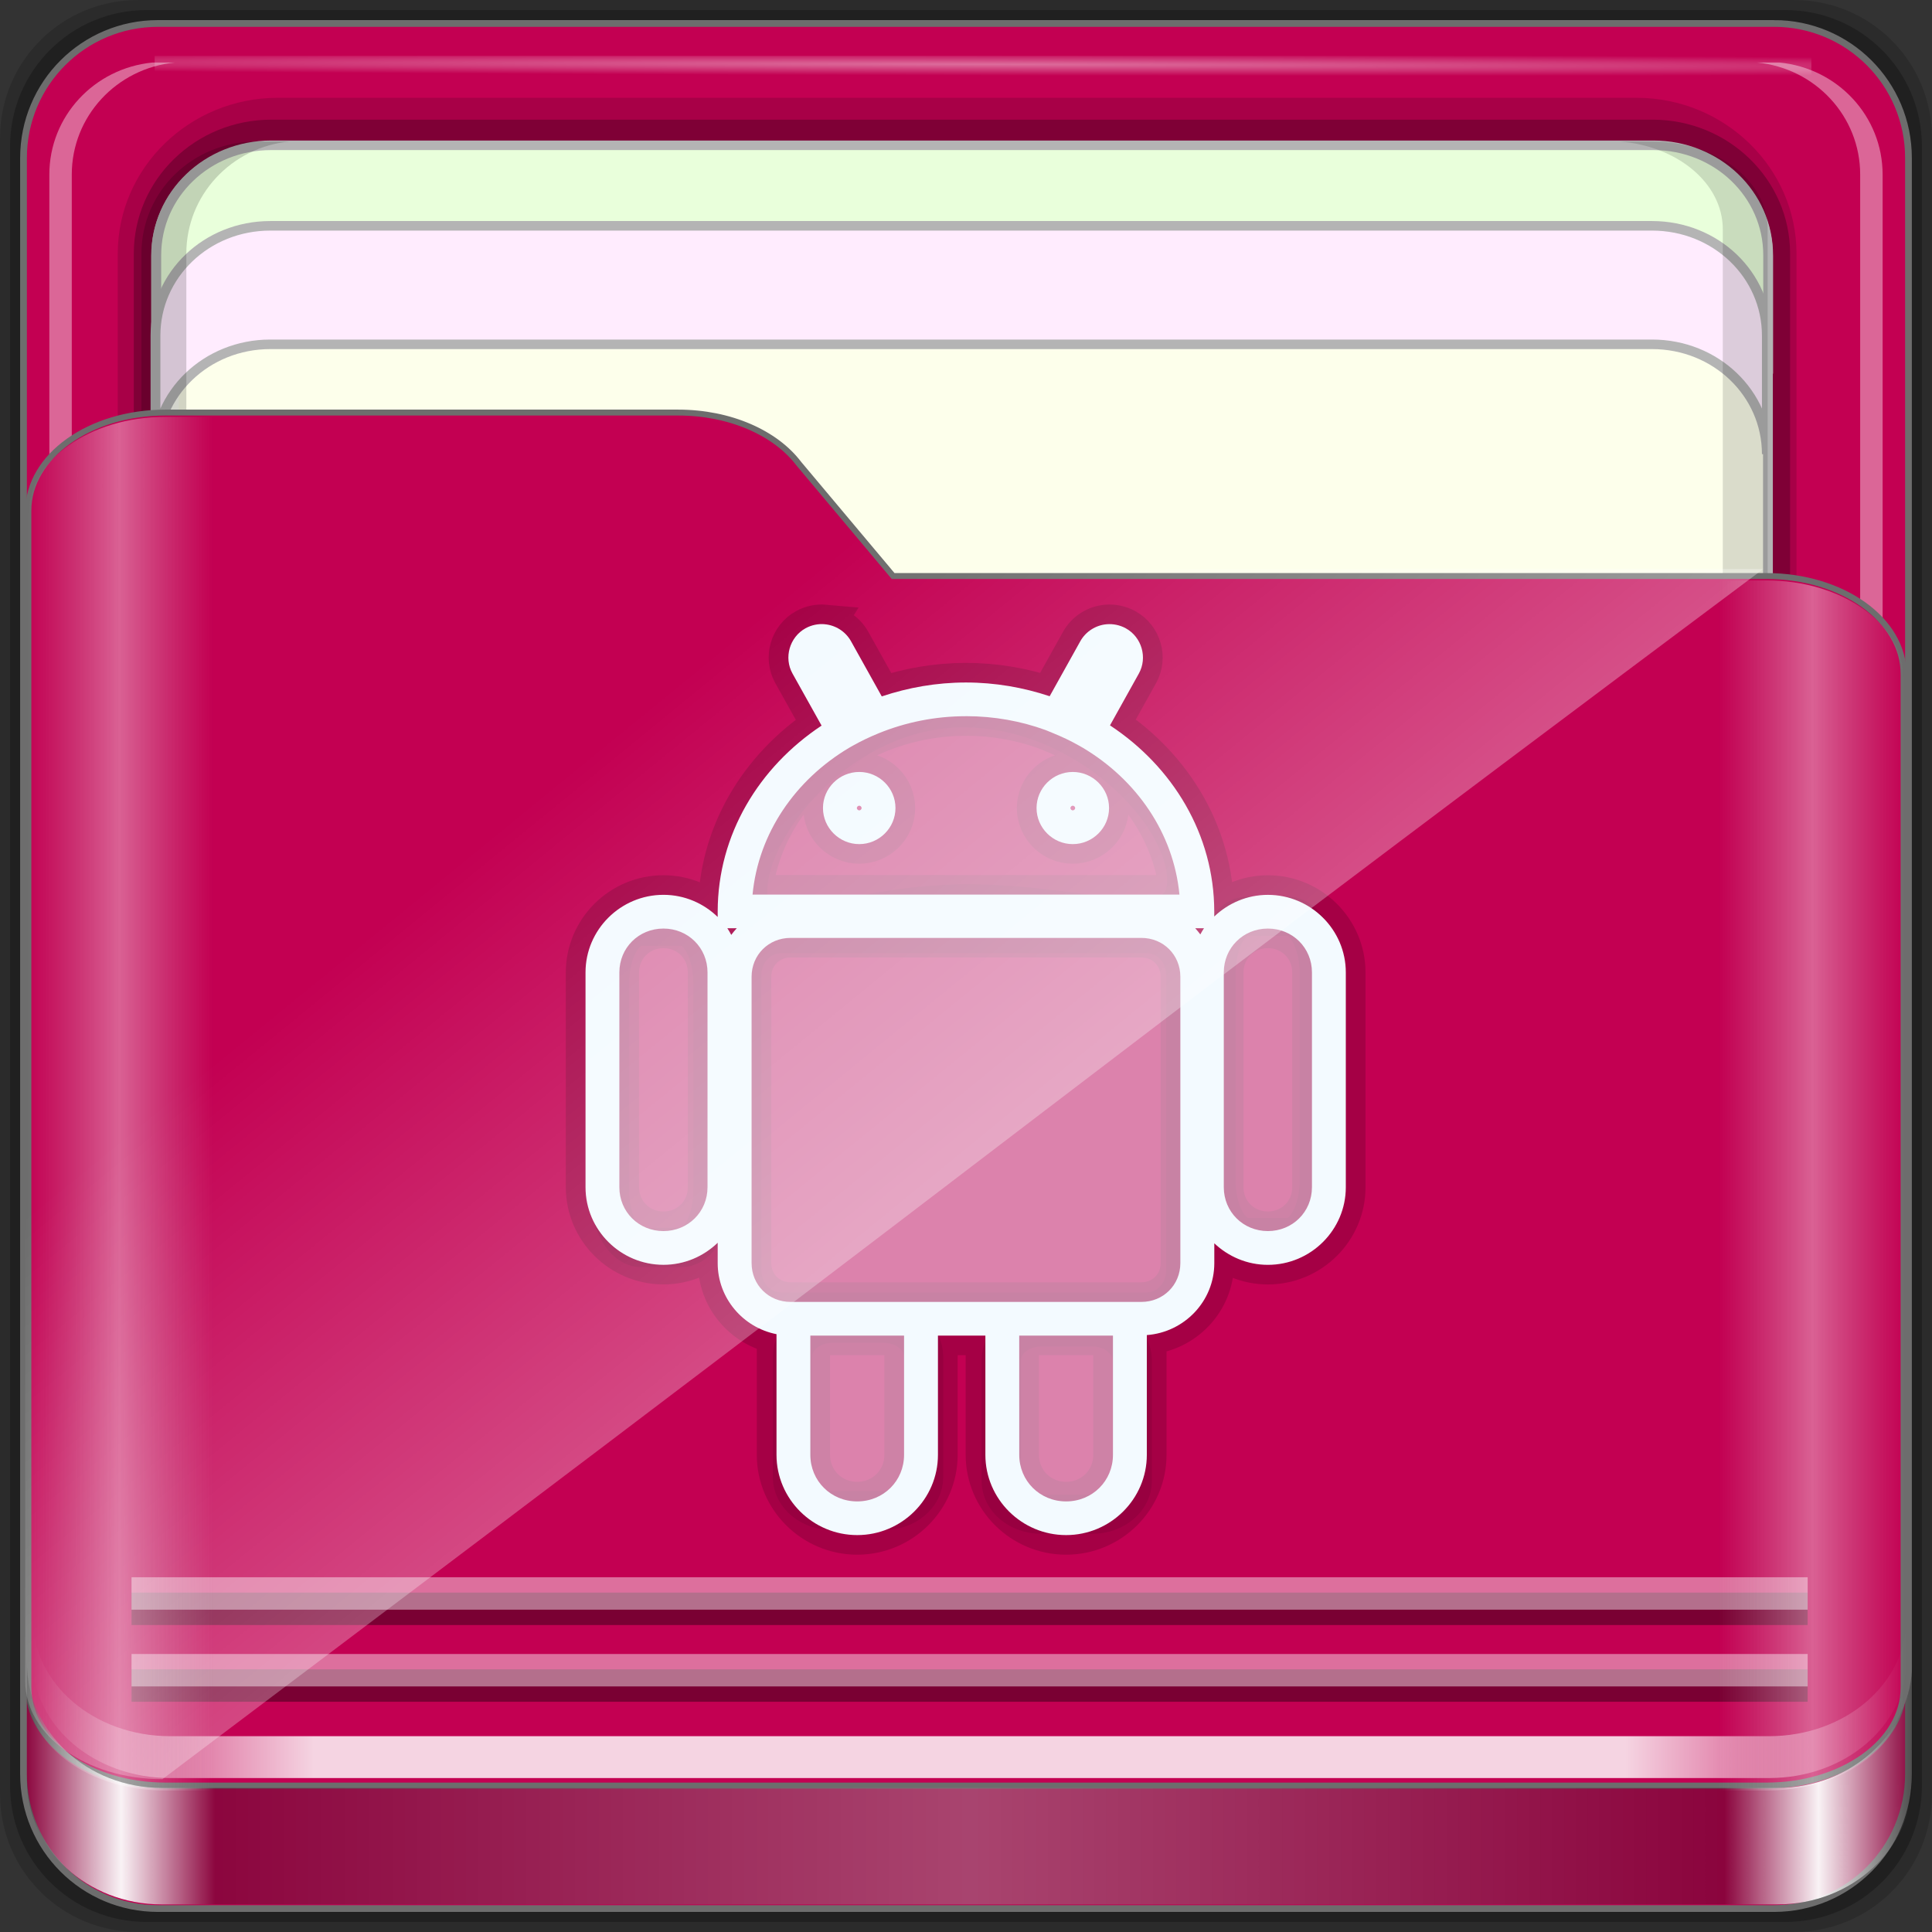 <?xml version="1.0" encoding="UTF-8" standalone="no"?>
<!-- Created with Inkscape (http://www.inkscape.org/) -->

<svg
   xmlns:dc="http://purl.org/dc/elements/1.1/"
   xmlns:cc="http://creativecommons.org/ns#"
   xmlns:rdf="http://www.w3.org/1999/02/22-rdf-syntax-ns#"
   xmlns:svg="http://www.w3.org/2000/svg"
   xmlns="http://www.w3.org/2000/svg"
   xmlns:xlink="http://www.w3.org/1999/xlink"
   xmlns:sodipodi="http://sodipodi.sourceforge.net/DTD/sodipodi-0.dtd"
   xmlns:inkscape="http://www.inkscape.org/namespaces/inkscape"
   width="96"
   height="96"
   viewBox="0 0 96 96"
   version="1.1"
   id="svg1072"
   inkscape:version="0.92.2 2405546, 2018-03-11"
   sodipodi:docname="folder-android.svg">
  <rect x="0" y="0" width="96" height="96" fill="#333333" stroke="none"/>
  <title
     id="title885">Folder-Lila-HD-I</title>
  <defs
     id="defs1066">
    <linearGradient
       inkscape:collect="always"
       id="linearGradient4125">
      <stop
         style="stop-color:#ffffff;stop-opacity:1;"
         offset="0"
         id="stop4127" />
      <stop
         style="stop-color:#ffffff;stop-opacity:0;"
         offset="1"
         id="stop4129" />
    </linearGradient>
    <linearGradient
       id="linearGradient3298">
      <stop
         style="stop-color:#ffffff;stop-opacity:0.031"
         offset="0"
         id="stop3300" />
      <stop
         id="stop3302"
         offset="0.05"
         style="stop-color:#ffffff;stop-opacity:1;" />
      <stop
         style="stop-color:#ffffff;stop-opacity:0.024"
         offset="0.1"
         id="stop3304" />
      <stop
         id="stop3306"
         offset="0.5"
         style="stop-color:#ffffff;stop-opacity:0.281" />
      <stop
         style="stop-color:#fefefe;stop-opacity:0.016"
         offset="0.9"
         id="stop3308" />
      <stop
         id="stop3310"
         offset="0.95"
         style="stop-color:#ffffff;stop-opacity:1;" />
      <stop
         style="stop-color:#fdfdfd;stop-opacity:0"
         offset="1"
         id="stop3312" />
    </linearGradient>
    <linearGradient
       id="linearGradient4188">
      <stop
         style="stop-color:#ffffff;stop-opacity:0;"
         offset="0"
         id="stop4190" />
      <stop
         id="stop4198"
         offset="0.15"
         style="stop-color:#ffffff;stop-opacity:1;" />
      <stop
         id="stop4196"
         offset="0.85"
         style="stop-color:#ffffff;stop-opacity:1;" />
      <stop
         style="stop-color:#ffffff;stop-opacity:0;"
         offset="1"
         id="stop4192" />
    </linearGradient>
    <linearGradient
       id="linearGradient3832">
      <stop
         style="stop-color:#d8d8d8;stop-opacity:0;"
         offset="0"
         id="stop3834" />
      <stop
         id="stop3842"
         offset="0.05"
         style="stop-color:#ffffff;stop-opacity:1;" />
      <stop
         style="stop-color:#d8d8d8;stop-opacity:0;"
         offset="0.1"
         id="stop3846" />
      <stop
         id="stop3840"
         offset="0.5"
         style="stop-color:#d8d8d8;stop-opacity:0;" />
      <stop
         style="stop-color:#d8d8d8;stop-opacity:0;"
         offset="0.9"
         id="stop3844" />
      <stop
         id="stop3848"
         offset="0.95"
         style="stop-color:#ffffff;stop-opacity:1;" />
      <stop
         style="stop-color:#d8d8d8;stop-opacity:0;"
         offset="1"
         id="stop3836" />
    </linearGradient>
    <linearGradient
       id="linearGradient4012">
      <stop
         style="stop-color:#9a9a9a;stop-opacity:1;"
         offset="0"
         id="stop4014" />
      <stop
         style="stop-color:#6e6e6e;stop-opacity:1;"
         offset="1"
         id="stop4016" />
    </linearGradient>
    <linearGradient
       inkscape:collect="always"
       xlink:href="#linearGradient4188"
       id="linearGradient3891"
       gradientUnits="userSpaceOnUse"
       gradientTransform="matrix(1.115,0,0,1.115,6.597,1043.355)"
       x1="6.25"
       y1="80.625"
       x2="89.75"
       y2="80.625" />
    <linearGradient
       gradientTransform="matrix(0.993,0,0,0.981,12.165,1055.322)"
       inkscape:collect="always"
       xlink:href="#linearGradient3298"
       id="linearGradient3893"
       gradientUnits="userSpaceOnUse"
       x1="1.121"
       y1="84.063"
       x2="95.496"
       y2="84.063" />
    <linearGradient
       gradientTransform="matrix(0.993,0,0,0.981,11.828,1054.893)"
       y2="34.832"
       x2="22.635"
       y1="59.746"
       x1="44.726"
       gradientUnits="userSpaceOnUse"
       id="linearGradient3391"
       xlink:href="#linearGradient4125"
       inkscape:collect="always" />
    <linearGradient
       inkscape:collect="always"
       xlink:href="#linearGradient3832"
       id="linearGradient3889"
       gradientUnits="userSpaceOnUse"
       gradientTransform="matrix(1.115,0,0,1.036,-5.522,2.796)"
       x1="6.076"
       y1="47.473"
       x2="89.924"
       y2="47.473" />
    <radialGradient
       inkscape:collect="always"
       xlink:href="#linearGradient4125"
       id="radialGradient3885"
       gradientUnits="userSpaceOnUse"
       gradientTransform="matrix(1.699,0.004,-9.9578932e-5,0.014,-31.242,-184.992)"
       cx="44.659"
       cy="-187.511"
       fx="44.659"
       fy="-187.511"
       r="36.916" />
  </defs>
  <sodipodi:namedview
     id="base"
     pagecolor="#ffffff"
     bordercolor="#666666"
     borderopacity="1.0"
     inkscape:pageopacity="0.0"
     inkscape:pageshadow="2"
     inkscape:zoom="7.8020833"
     inkscape:cx="48"
     inkscape:cy="48"
     inkscape:document-units="px"
     inkscape:current-layer="g1091"
     showgrid="false"
     inkscape:showpageshadow="false"
     units="px"
     inkscape:lockguides="true"
     inkscape:window-width="1920"
     inkscape:window-height="994"
     inkscape:window-x="0"
     inkscape:window-y="21"
     inkscape:window-maximized="1"
     inkscape:snap-global="false">
    <sodipodi:guide
       position="0,0"
       orientation="0,96"
       id="guide1621"
       inkscape:locked="true" />
    <sodipodi:guide
       position="96,0"
       orientation="-96,0"
       id="guide1623"
       inkscape:locked="true" />
    <sodipodi:guide
       position="96,96"
       orientation="0,-96"
       id="guide1625"
       inkscape:locked="true" />
    <sodipodi:guide
       position="0,96"
       orientation="96,0"
       id="guide1627"
       inkscape:locked="true" />
  </sodipodi:namedview>
  <g
     inkscape:label="Base"
     inkscape:groupmode="layer"
     id="layer1"
     transform="translate(0,-1026.52)"
     sodipodi:insensitive="true">
    <g
       id="g1835"
       transform="translate(-12.119,-22.917)">
      <path
         style="display:inline;opacity:0.15;fill:#000000;fill-opacity:1;fill-rule:nonzero;stroke:none;stroke-width:0.987;enable-background:new"
         d="M 101.261,1049.437 H 18.976 c -3.799,0 -6.857,3.058 -6.857,6.857 v 82.286 c 0,3.799 3.058,6.857 6.857,6.857 h 82.286 c 3.799,0 6.857,-3.058 6.857,-6.857 v -82.286 c 0,-3.799 -3.058,-6.857 -6.857,-6.857 z"
         id="path3897"
         inkscape:connector-curvature="0" />
      <path
         inkscape:connector-curvature="0"
         id="path3895"
         d="M 100.833,1049.937 H 19.404 c -3.759,0 -6.786,3.026 -6.786,6.786 v 81.429 c 0,3.759 3.026,6.786 6.786,6.786 h 81.429 c 3.759,0 6.786,-3.026 6.786,-6.786 v -81.429 c 0,-3.759 -3.026,-6.786 -6.786,-6.786 z"
         style="display:inline;opacity:0.25;fill:#000000;fill-opacity:1;fill-rule:nonzero;stroke:none;stroke-width:0.987;enable-background:new" />
    </g>
  </g>
  <g
     inkscape:groupmode="layer"
     id="layer7"
     inkscape:label="spalla">
    <path
       style="display:inline;fill:#c30052;fill-opacity:1;fill-rule:nonzero;stroke:#6d6d6d;stroke-width:0.335;stroke-miterlimit:4;stroke-dasharray:none;stroke-opacity:1;enable-background:new"
       d="M 88.142,1.166 H 7.858 c -3.706,0 -6.69,2.984 -6.69,6.691 v 80.287 c 0,3.707 2.984,6.691 6.69,6.691 h 80.283 c 3.706,0 6.69,-2.984 6.69,-6.691 V 7.856 c 0,-3.707 -2.984,-6.691 -6.69,-6.691 z"
       id="rect2419-1"
       inkscape:connector-curvature="0" />
  </g>
  <g
     inkscape:groupmode="layer"
     id="layer6"
     inkscape:label="interno"
     sodipodi:insensitive="true">
    <g
       id="g4855"
       transform="matrix(0,-1.086,1.115,0,-0.948,206.754)"
       style="enable-background:new">
      <path
         sodipodi:nodetypes="sssssssss"
         inkscape:connector-curvature="0"
         id="path4843"
         d="m 117.219,6.098 c -3.921,0 -7.125,3.204 -7.125,7.125 v 60.562 c 0,3.921 3.204,7.125 7.125,7.125 h 61.562 c 3.921,0 7.125,-3.204 7.125,-7.125 v -60.562 c 0,-3.921 -3.204,-7.125 -7.125,-7.125 z"
         style="color:#000000;font-style:normal;font-variant:normal;font-weight:normal;font-stretch:normal;font-size:medium;line-height:normal;font-family:Sans;-inkscape-font-specification:Sans;text-indent:0;text-align:start;text-decoration:none;text-decoration-line:none;letter-spacing:normal;word-spacing:normal;text-transform:none;writing-mode:lr-tb;direction:ltr;baseline-shift:baseline;text-anchor:start;display:inline;overflow:visible;visibility:visible;opacity:0.137;fill:#000000;fill-opacity:1;fill-rule:nonzero;stroke:none;stroke-width:2;marker:none;enable-background:accumulate" />
      <path
         style="color:#000000;font-style:normal;font-variant:normal;font-weight:normal;font-stretch:normal;font-size:medium;line-height:normal;font-family:Sans;-inkscape-font-specification:Sans;text-indent:0;text-align:start;text-decoration:none;text-decoration-line:none;letter-spacing:normal;word-spacing:normal;text-transform:none;writing-mode:lr-tb;direction:ltr;baseline-shift:baseline;text-anchor:start;display:inline;overflow:visible;visibility:visible;opacity:0.245;fill:#000000;fill-opacity:1;fill-rule:nonzero;stroke:none;stroke-width:2;marker:none;enable-background:accumulate"
         d="m 117.219,6.813 c -3.379,0 -6.125,2.746 -6.125,6.125 v 61.562 c 0,3.379 2.746,6.125 6.125,6.125 h 61.562 c 3.379,0 6.125,-2.746 6.125,-6.125 v -61.562 c 0,-3.379 -2.746,-6.125 -6.125,-6.125 z"
         id="path4849"
         inkscape:connector-curvature="0"
         sodipodi:nodetypes="sssssssss" />
      <path
         style="display:inline;fill:#fdffeb;fill-opacity:1;fill-rule:nonzero;stroke:#b4b4b4;stroke-width:0.437;stroke-miterlimit:4;stroke-dasharray:none;stroke-opacity:1"
         d="m 183.704,12.925 c 0,-2.843 -2.242,-5.119 -5.026,-5.119 h -30.722 c 2.784,0 5.026,2.276 5.026,5.119 v 61.594 c 0,2.843 -2.242,5.119 -5.026,5.119 h 30.722 c 2.784,0 5.026,-2.276 5.026,-5.119 z"
         id="path4046"
         inkscape:connector-curvature="0" />
      <path
         inkscape:connector-curvature="0"
         id="path4815"
         d="m 115.708,79.154 v 1 c 0.262,2.594 2.46,4.594 5.125,4.594 h 61.562 c 2.665,0 4.863,-2 5.125,-4.594 v -1 c -0.262,2.594 -2.46,4.594 -5.125,4.594 h -61.562 c -2.665,0 -4.863,-2 -5.125,-4.594 z"
         style="display:inline;opacity:0.4;fill:#ffffff;fill-opacity:1;fill-rule:nonzero;stroke:none" />
      <path
         inkscape:connector-curvature="0"
         id="path4820"
         d="m 116.688,7.813 c -2.594,0.262 -4.594,2.46 -4.594,5.125 v 0.469 c 0.262,-2.594 2.46,-4.594 5.125,-4.594 h 61.562 c 2.665,0 4.863,2 5.125,4.594 v -0.469 c 0,-2.843 -2.282,-5.125 -5.125,-5.125 h -61.562 c -0.178,0 -0.358,-0.017 -0.531,0 z"
         style="display:inline;opacity:0.5;fill:#ffffff;fill-opacity:1;fill-rule:nonzero;stroke:none" />
      <path
         style="display:inline;opacity:0.4;fill:#ffffff;fill-opacity:1;fill-rule:nonzero;stroke:none"
         d="m 115.708,8.643 v -1 c 0.262,-2.594 2.46,-4.594 5.125,-4.594 h 61.562 c 2.665,0 4.863,2 5.125,4.594 v 1 c -0.262,-2.594 -2.46,-4.594 -5.125,-4.594 h -61.562 c -2.665,0 -4.863,2 -5.125,4.594 z"
         id="path3896"
         inkscape:connector-curvature="0" />
      <rect
         style="opacity:0.426;fill:url(#radialGradient3885);fill-opacity:1;stroke:none"
         id="rect3902"
         width="73.831"
         height="0.907"
         x="7.743"
         y="-187.827"
         transform="rotate(90)" />
      <path
         inkscape:connector-curvature="0"
         id="path3899"
         d="m 183.733,12.934 c 0,-2.843 -2.242,-5.119 -5.026,-5.119 h -5.422 c 2.784,0 5.026,2.276 5.026,5.119 v 61.594 c 0,2.843 -2.242,5.119 -5.026,5.119 h 5.422 c 2.784,0 5.026,-2.276 5.026,-5.119 z"
         style="display:inline;fill:#e9ffdb;fill-opacity:1;fill-rule:nonzero;stroke:#b4b4b4;stroke-width:0.437;stroke-miterlimit:4;stroke-dasharray:none;stroke-opacity:1" />
      <path
         style="display:inline;fill:#ffecfe;fill-opacity:1;fill-rule:nonzero;stroke:#b4b4b4;stroke-width:0.437;stroke-miterlimit:4;stroke-dasharray:none;stroke-opacity:1"
         d="m 180.049,12.896 c 0,-2.842 -2.242,-5.117 -5.026,-5.117 h -5.422 c 2.784,0 5.026,2.275 5.026,5.117 v 61.576 c 0,2.842 -2.242,5.117 -5.026,5.117 h 5.422 c 2.784,0 5.026,-2.275 5.026,-5.117 z"
         id="path3086"
         inkscape:connector-curvature="0" />
      <path
         inkscape:connector-curvature="0"
         id="path4810"
         d="m 127.618,73.032 v 1.469 c 0,2.843 1.789,5.125 4.017,5.125 h 48.254 c 2.228,0 4.017,-2.282 4.017,-5.125 v -1.469 c -0.205,2.594 -1.928,4.594 -4.017,4.594 h -48.254 c -2.089,0 -3.812,-2 -4.017,-4.594 z"
         style="display:inline;opacity:0.138;fill:#000000;fill-opacity:1;fill-rule:nonzero;stroke:none" />
      <path
         style="display:inline;opacity:0.169;fill:#000000;fill-opacity:1;fill-rule:nonzero;stroke:none"
         d="m 112.094,13.748 v -1.469 c 0,-2.843 2.282,-5.125 5.125,-5.125 h 61.562 c 2.843,0 5.125,2.282 5.125,5.125 v 1.469 c -0.262,-2.594 -2.46,-4.594 -5.125,-4.594 h -61.562 c -2.665,0 -4.863,2 -5.125,4.594 z"
         id="path3898"
         inkscape:connector-curvature="0" />
    </g>
  </g>
  <g
     inkscape:groupmode="layer"
     id="layer5"
     inkscape:label="tasca">
    <path
       sodipodi:nodetypes="ssssssccssss"
       inkscape:connector-curvature="0"
       id="path4187"
       d="m 1.411,83.85 c 0,2.7 3.041,4.873 6.818,4.873 H 87.771 c 3.777,0 6.818,-2.173 6.818,-4.873 V 33.495 c 0,-2.7 -3.041,-4.873 -6.818,-4.873 H 44.378 L 39.691,23.038 C 38.539,21.519 36.286,20.5 33.69,20.5 H 8.229 c -3.777,0 -6.818,2.173 -6.818,4.873 z"
       style="display:inline;fill:#c30052;fill-opacity:1;fill-rule:nonzero;stroke:#6d6d6d;stroke-width:0.294;stroke-miterlimit:4;stroke-dasharray:none;stroke-opacity:1;enable-background:new" />
    <g
       id="g931"
       transform="translate(-248.859,162.599)" />
    <g
       id="g1100"
       transform="translate(-503.893,465.561)" />
    <g
       inkscape:label="Layer 1"
       id="layer1-6"
       transform="matrix(1.5,0,0,1.5,-160.996,-18.679)" />
    <g
       id="g870"
       transform="matrix(1.469,0,0,1.444,-3.419,-36.584)"
       style="opacity:1;fill:none;fill-opacity:1;stroke:#000000;stroke-opacity:0.153;stroke-width:1.343;stroke-miterlimit:4;stroke-dasharray:none">
      <g
         transform="matrix(-0.086,0,0,0.087,34.982,53.142)"
         id="g878"
         style="fill:none;fill-opacity:1;stroke:#000000;stroke-width:15.503;stroke-miterlimit:4;stroke-dasharray:none;stroke-opacity:0.153">
        <path
           inkscape:connector-curvature="0"
           style="opacity:0.521;fill:none;fill-opacity:0.969;stroke:#000000;stroke-width:1.305;stroke-linecap:butt;stroke-linejoin:bevel;stroke-miterlimit:4;stroke-dasharray:none;stroke-dashoffset:0;stroke-opacity:0.153;paint-order:stroke fill markers"
           d="m 31.926,28.273 c -3.992,0 -7.145,3.832 -7.145,6.113 0,2.281 3.278,0.412 7.27,0.412 3.992,0 7.27,1.496 7.27,-0.785 0,-2.281 -3.403,-5.74 -7.395,-5.74 z m 9.4,6.939 c -0.579,0 -1.045,0.852 -1.045,1.912 v 6.871 c 0,1.06 0.466,1.914 1.045,1.914 h 1.338 c 0.579,0 1.045,-0.854 1.045,-1.914 V 37.125 c 0,-1.06 -0.466,-1.912 -1.045,-1.912 z m -20.074,0.33 c -0.579,0 -1.045,0.852 -1.045,1.912 v 6.873 c 0,1.06 0.466,1.912 1.045,1.912 h 1.34 c 0.579,0 1.045,-0.852 1.045,-1.912 v -6.873 c 0,-1.06 -0.466,-1.912 -1.045,-1.912 z m 4.635,0.248 c -0.721,0 -1.301,0.617 -1.301,1.385 v 9.826 c 0,0.767 0.58,1.387 1.301,1.387 h 12.102 c 0.721,0 1.301,-0.619 1.301,-1.387 v -9.826 c 0,-0.767 -0.58,-1.385 -1.301,-1.385 z m 1.703,12.969 c -0.732,0 -1.322,0.497 -1.322,1.115 v 4.006 c 0,0.618 0.59,1.115 1.322,1.115 h 1.693 c 0.732,0 1.322,-0.497 1.322,-1.115 V 49.875 c 0,-0.618 -0.59,-1.115 -1.322,-1.115 z m 6.908,0.123 c -0.732,0 -1.32,0.497 -1.32,1.115 v 4.006 c 0,0.618 0.588,1.115 1.32,1.115 h 1.693 c 0.732,0 1.322,-0.497 1.322,-1.115 v -4.006 c 0,-0.618 -0.59,-1.115 -1.322,-1.115 z"
           transform="matrix(-11.882,0,0,11.882,380.108,-375.618)"
           id="rect852" />
        <path
           inkscape:connector-curvature="0"
           style="color:#000000;font-style:normal;font-variant:normal;font-weight:normal;font-stretch:normal;font-size:medium;line-height:normal;font-family:sans-serif;font-variant-ligatures:normal;font-variant-position:normal;font-variant-caps:normal;font-variant-numeric:normal;font-variant-alternates:normal;font-feature-settings:normal;text-indent:0;text-align:start;text-decoration:none;text-decoration-line:none;text-decoration-style:solid;text-decoration-color:#000000;letter-spacing:normal;word-spacing:normal;text-transform:none;writing-mode:lr-tb;direction:ltr;text-orientation:mixed;dominant-baseline:auto;baseline-shift:baseline;text-anchor:start;white-space:normal;shape-padding:0;clip-rule:nonzero;display:inline;overflow:visible;visibility:visible;opacity:1;isolation:auto;mix-blend-mode:normal;color-interpolation:sRGB;color-interpolation-filters:linearRGB;solid-color:#000000;solid-opacity:1;vector-effect:none;fill:none;fill-opacity:1;fill-rule:nonzero;stroke:#000000;stroke-width:1.305;stroke-linecap:butt;stroke-linejoin:miter;stroke-miterlimit:4;stroke-dasharray:none;stroke-dashoffset:0;stroke-opacity:0.153;color-rendering:auto;image-rendering:auto;shape-rendering:auto;text-rendering:auto;enable-background:accumulate"
           d="m 27.334,25.492 c -0.212,-0.019 -0.437,0.025 -0.635,0.135 -0.528,0.293 -0.725,0.977 -0.432,1.506 l 0.963,1.734 c -2.071,1.38 -3.436,3.626 -3.439,6.186 v 0.184 C 23.326,34.783 22.693,34.5 21.996,34.5 c -1.42,0 -2.58,1.162 -2.58,2.582 v 7.152 c 0,1.42 1.16,2.582 2.58,2.582 0.697,0 1.329,-0.282 1.795,-0.734 v 0.678 c 0,1.168 0.841,2.147 1.947,2.365 v 4.016 c 0,1.471 1.201,2.672 2.672,2.672 1.471,0 2.672,-1.201 2.672,-2.672 v -3.969 h 1.57 v 3.969 c 0,1.471 1.201,2.672 2.672,2.672 1.471,0 2.672,-1.201 2.672,-2.672 v -3.986 c 1.243,-0.093 2.234,-1.129 2.234,-2.395 v -0.66 c 0.464,0.441 1.086,0.717 1.773,0.717 1.42,0 2.58,-1.162 2.58,-2.582 v -7.152 c 0,-1.42 -1.16,-2.582 -2.58,-2.582 -0.688,0 -1.312,0.278 -1.775,0.721 v -0.168 c -0.003,-2.565 -1.372,-4.816 -3.451,-6.195 l 0.955,-1.725 c 0.293,-0.528 0.097,-1.213 -0.432,-1.506 -0.199,-0.11 -0.423,-0.153 -0.635,-0.135 -0.354,0.031 -0.688,0.236 -0.871,0.566 l -1.014,1.83 c -0.868,-0.29 -1.8,-0.457 -2.771,-0.457 -0.978,3.3e-5 -1.914,0.169 -2.787,0.463 l -1.018,-1.836 c -0.183,-0.33 -0.517,-0.535 -0.871,-0.566 z m 4.676,3.061 c 0.932,7.4e-5 1.819,0.164 2.631,0.461 l 0.035,0.014 c 0.069,0.026 0.135,0.056 0.203,0.084 0.303,0.123 0.597,0.263 0.875,0.422 l 0.119,0.068 c 1.786,1.066 3.009,2.846 3.203,4.891 h -14.131 c 0.194,-2.043 1.415,-3.823 3.199,-4.889 l 0.109,-0.062 c 0.276,-0.158 0.567,-0.297 0.867,-0.42 0.881,-0.361 1.855,-0.568 2.889,-0.568 z m -3.533,1.857 c -0.66,0 -1.201,0.541 -1.201,1.201 0,0.66 0.542,1.201 1.201,1.201 0.66,0 1.199,-0.542 1.199,-1.201 0,-0.66 -0.539,-1.201 -1.199,-1.201 z m 7.068,0 c -0.66,0 -1.199,0.542 -1.199,1.201 0,0.66 0.54,1.201 1.199,1.201 0.66,0 1.201,-0.541 1.201,-1.201 0,-0.66 -0.541,-1.201 -1.201,-1.201 z m -7.068,1.123 c 0.04,0 0.078,0.038 0.078,0.078 0,0.04 -0.038,0.078 -0.078,0.078 -0.04,0 -0.08,-0.039 -0.08,-0.078 0,-0.04 0.041,-0.078 0.08,-0.078 z m 7.068,0 c 0.04,0 0.08,0.039 0.08,0.078 0,0.04 -0.04,0.078 -0.08,0.078 -0.04,0 -0.078,-0.038 -0.078,-0.078 0,-0.04 0.039,-0.078 0.078,-0.078 z m -11.434,4.08 h 0.311 c -0.064,0.071 -0.126,0.143 -0.182,0.221 -0.042,-0.075 -0.08,-0.151 -0.129,-0.221 z m 15.488,0 h 0.289 c -0.045,0.065 -0.082,0.136 -0.121,0.205 -0.052,-0.072 -0.109,-0.139 -0.168,-0.205 z m -17.604,0.01 c 0.818,0 1.459,0.641 1.459,1.459 v 7.152 c 0,0.818 -0.641,1.459 -1.459,1.459 -0.818,0 -1.459,-0.641 -1.459,-1.459 v -7.152 c 0,-0.818 0.641,-1.459 1.459,-1.459 z m 20.008,0 c 0.818,0 1.459,0.641 1.459,1.459 v 7.152 c 0,0.818 -0.641,1.459 -1.459,1.459 -0.818,0 -1.459,-0.641 -1.459,-1.459 v -7.152 c 0,-0.818 0.641,-1.459 1.459,-1.459 z m -15.801,0.311 h 11.615 c 0.725,0 1.289,0.566 1.289,1.291 V 46.76 c 0,0.725 -0.564,1.291 -1.289,1.291 h -6.736 -4.879 c -0.725,0 -1.289,-0.566 -1.289,-1.291 v -9.535 c 0,-0.725 0.564,-1.291 1.289,-1.291 z m 0.656,13.238 h 3.102 v 3.969 c 0,0.869 -0.682,1.551 -1.551,1.551 -0.869,0 -1.551,-0.682 -1.551,-1.551 z m 6.914,0 H 36.875 v 3.969 c 0,0.869 -0.682,1.551 -1.551,1.551 -0.869,0 -1.551,-0.682 -1.551,-1.551 z"
           id="path872"
           transform="matrix(-11.882,0,0,11.882,380.108,-375.618)" />
      </g>
      <use
         height="100%"
         width="100%"
         y="0"
         x="0"
         style="fill:none;fill-opacity:1;stroke:#000000;stroke-width:1.343;stroke-miterlimit:4;stroke-dasharray:none;stroke-opacity:0.153"
         xlink:href="#b"
         id="use2" />
      <g
         transform="matrix(0.086,0,0,0.087,35.004,53.142)"
         style="fill:none;fill-opacity:1;stroke:#000000;stroke-width:15.503;stroke-miterlimit:4;stroke-dasharray:none;stroke-opacity:0.153"
         id="a" />
      <g
         transform="matrix(0.086,0,0,0.087,35.004,53.142)"
         style="fill:none;fill-opacity:1;stroke:#000000;stroke-width:15.503;stroke-miterlimit:4;stroke-dasharray:none;stroke-opacity:0.153"
         id="b" />
    </g>
    <g
       style="opacity:1;fill:#f3faff;fill-opacity:1;stroke:none;stroke-opacity:0.153;stroke-width:1.343;stroke-miterlimit:4;stroke-dasharray:none"
       transform="matrix(1.469,0,0,1.444,-3.419,-36.584)"
       id="g1099">
      <g
         style="fill:#f3faff;fill-opacity:1;stroke:none;stroke-width:15.503;stroke-miterlimit:4;stroke-dasharray:none;stroke-opacity:0.153"
         id="g1091"
         transform="matrix(-0.086,0,0,0.087,34.982,53.142)">
        <path
           id="path1087"
           transform="matrix(-11.882,0,0,11.882,380.108,-375.618)"
           d="m 31.926,28.273 c -3.992,0 -7.145,3.832 -7.145,6.113 0,2.281 3.278,0.412 7.27,0.412 3.992,0 7.27,1.496 7.27,-0.785 0,-2.281 -3.403,-5.74 -7.395,-5.74 z m 9.4,6.939 c -0.579,0 -1.045,0.852 -1.045,1.912 v 6.871 c 0,1.06 0.466,1.914 1.045,1.914 h 1.338 c 0.579,0 1.045,-0.854 1.045,-1.914 V 37.125 c 0,-1.06 -0.466,-1.912 -1.045,-1.912 z m -20.074,0.33 c -0.579,0 -1.045,0.852 -1.045,1.912 v 6.873 c 0,1.06 0.466,1.912 1.045,1.912 h 1.34 c 0.579,0 1.045,-0.852 1.045,-1.912 v -6.873 c 0,-1.06 -0.466,-1.912 -1.045,-1.912 z m 4.635,0.248 c -0.721,0 -1.301,0.617 -1.301,1.385 v 9.826 c 0,0.767 0.58,1.387 1.301,1.387 h 12.102 c 0.721,0 1.301,-0.619 1.301,-1.387 v -9.826 c 0,-0.767 -0.58,-1.385 -1.301,-1.385 z m 1.703,12.969 c -0.732,0 -1.322,0.497 -1.322,1.115 v 4.006 c 0,0.618 0.59,1.115 1.322,1.115 h 1.693 c 0.732,0 1.322,-0.497 1.322,-1.115 V 49.875 c 0,-0.618 -0.59,-1.115 -1.322,-1.115 z m 6.908,0.123 c -0.732,0 -1.32,0.497 -1.32,1.115 v 4.006 c 0,0.618 0.588,1.115 1.32,1.115 h 1.693 c 0.732,0 1.322,-0.497 1.322,-1.115 v -4.006 c 0,-0.618 -0.59,-1.115 -1.322,-1.115 z"
           style="opacity:0.521;fill:#f3faff;fill-opacity:1;stroke:none;stroke-width:1.305;stroke-linecap:butt;stroke-linejoin:bevel;stroke-miterlimit:4;stroke-dasharray:none;stroke-dashoffset:0;stroke-opacity:0.153;paint-order:stroke fill markers"
           inkscape:connector-curvature="0" />
        <path
           transform="matrix(-11.882,0,0,11.882,380.108,-375.618)"
           id="path1089"
           d="m 27.334,25.492 c -0.212,-0.019 -0.437,0.025 -0.635,0.135 -0.528,0.293 -0.725,0.977 -0.432,1.506 l 0.963,1.734 c -2.071,1.38 -3.436,3.626 -3.439,6.186 v 0.184 C 23.326,34.783 22.693,34.5 21.996,34.5 c -1.42,0 -2.58,1.162 -2.58,2.582 v 7.152 c 0,1.42 1.16,2.582 2.58,2.582 0.697,0 1.329,-0.282 1.795,-0.734 v 0.678 c 0,1.168 0.841,2.147 1.947,2.365 v 4.016 c 0,1.471 1.201,2.672 2.672,2.672 1.471,0 2.672,-1.201 2.672,-2.672 v -3.969 h 1.57 v 3.969 c 0,1.471 1.201,2.672 2.672,2.672 1.471,0 2.672,-1.201 2.672,-2.672 v -3.986 c 1.243,-0.093 2.234,-1.129 2.234,-2.395 v -0.66 c 0.464,0.441 1.086,0.717 1.773,0.717 1.42,0 2.58,-1.162 2.58,-2.582 v -7.152 c 0,-1.42 -1.16,-2.582 -2.58,-2.582 -0.688,0 -1.312,0.278 -1.775,0.721 v -0.168 c -0.003,-2.565 -1.372,-4.816 -3.451,-6.195 l 0.955,-1.725 c 0.293,-0.528 0.097,-1.213 -0.432,-1.506 -0.199,-0.11 -0.423,-0.153 -0.635,-0.135 -0.354,0.031 -0.688,0.236 -0.871,0.566 l -1.014,1.83 c -0.868,-0.29 -1.8,-0.457 -2.771,-0.457 -0.978,3.3e-5 -1.914,0.169 -2.787,0.463 l -1.018,-1.836 c -0.183,-0.33 -0.517,-0.535 -0.871,-0.566 z m 4.676,3.061 c 0.932,7.4e-5 1.819,0.164 2.631,0.461 l 0.035,0.014 c 0.069,0.026 0.135,0.056 0.203,0.084 0.303,0.123 0.597,0.263 0.875,0.422 l 0.119,0.068 c 1.786,1.066 3.009,2.846 3.203,4.891 h -14.131 c 0.194,-2.043 1.415,-3.823 3.199,-4.889 l 0.109,-0.062 c 0.276,-0.158 0.567,-0.297 0.867,-0.42 0.881,-0.361 1.855,-0.568 2.889,-0.568 z m -3.533,1.857 c -0.66,0 -1.201,0.541 -1.201,1.201 0,0.66 0.542,1.201 1.201,1.201 0.66,0 1.199,-0.542 1.199,-1.201 0,-0.66 -0.539,-1.201 -1.199,-1.201 z m 7.068,0 c -0.66,0 -1.199,0.542 -1.199,1.201 0,0.66 0.54,1.201 1.199,1.201 0.66,0 1.201,-0.541 1.201,-1.201 0,-0.66 -0.541,-1.201 -1.201,-1.201 z m -7.068,1.123 c 0.04,0 0.078,0.038 0.078,0.078 0,0.04 -0.038,0.078 -0.078,0.078 -0.04,0 -0.08,-0.039 -0.08,-0.078 0,-0.04 0.041,-0.078 0.08,-0.078 z m 7.068,0 c 0.04,0 0.08,0.039 0.08,0.078 0,0.04 -0.04,0.078 -0.08,0.078 -0.04,0 -0.078,-0.038 -0.078,-0.078 0,-0.04 0.039,-0.078 0.078,-0.078 z m -11.434,4.08 h 0.311 c -0.064,0.071 -0.126,0.143 -0.182,0.221 -0.042,-0.075 -0.08,-0.151 -0.129,-0.221 z m 15.488,0 h 0.289 c -0.045,0.065 -0.082,0.136 -0.121,0.205 -0.052,-0.072 -0.109,-0.139 -0.168,-0.205 z m -17.604,0.01 c 0.818,0 1.459,0.641 1.459,1.459 v 7.152 c 0,0.818 -0.641,1.459 -1.459,1.459 -0.818,0 -1.459,-0.641 -1.459,-1.459 v -7.152 c 0,-0.818 0.641,-1.459 1.459,-1.459 z m 20.008,0 c 0.818,0 1.459,0.641 1.459,1.459 v 7.152 c 0,0.818 -0.641,1.459 -1.459,1.459 -0.818,0 -1.459,-0.641 -1.459,-1.459 v -7.152 c 0,-0.818 0.641,-1.459 1.459,-1.459 z m -15.801,0.311 h 11.615 c 0.725,0 1.289,0.566 1.289,1.291 V 46.76 c 0,0.725 -0.564,1.291 -1.289,1.291 h -6.736 -4.879 c -0.725,0 -1.289,-0.566 -1.289,-1.291 v -9.535 c 0,-0.725 0.564,-1.291 1.289,-1.291 z m 0.656,13.238 h 3.102 v 3.969 c 0,0.869 -0.682,1.551 -1.551,1.551 -0.869,0 -1.551,-0.682 -1.551,-1.551 z m 6.914,0 H 36.875 v 3.969 c 0,0.869 -0.682,1.551 -1.551,1.551 -0.869,0 -1.551,-0.682 -1.551,-1.551 z"
           style="color:#000000;font-style:normal;font-variant:normal;font-weight:normal;font-stretch:normal;font-size:medium;line-height:normal;font-family:sans-serif;font-variant-ligatures:normal;font-variant-position:normal;font-variant-caps:normal;font-variant-numeric:normal;font-variant-alternates:normal;font-feature-settings:normal;text-indent:0;text-align:start;text-decoration:none;text-decoration-line:none;text-decoration-style:solid;text-decoration-color:#000000;letter-spacing:normal;word-spacing:normal;text-transform:none;writing-mode:lr-tb;direction:ltr;text-orientation:mixed;dominant-baseline:auto;baseline-shift:baseline;text-anchor:start;white-space:normal;shape-padding:0;clip-rule:nonzero;display:inline;overflow:visible;visibility:visible;opacity:1;isolation:auto;mix-blend-mode:normal;color-interpolation:sRGB;color-interpolation-filters:linearRGB;solid-color:#000000;solid-opacity:1;vector-effect:none;fill:#f3faff;fill-opacity:1;fill-rule:nonzero;stroke:none;stroke-width:1.305;stroke-linecap:butt;stroke-linejoin:miter;stroke-miterlimit:4;stroke-dasharray:none;stroke-dashoffset:0;stroke-opacity:0.153;color-rendering:auto;image-rendering:auto;shape-rendering:auto;text-rendering:auto;enable-background:accumulate"
           inkscape:connector-curvature="0" />
      </g>
      <use
         id="use1093"
         xlink:href="#b"
         style="fill:#f3faff;fill-opacity:1;stroke:none;stroke-width:1.343;stroke-miterlimit:4;stroke-dasharray:none;stroke-opacity:0.153"
         x="0"
         y="0"
         width="100%"
         height="100%" />
      <g
         id="g1095"
         style="fill:#f3faff;fill-opacity:1;stroke:none;stroke-width:15.503;stroke-miterlimit:4;stroke-dasharray:none;stroke-opacity:0.153"
         transform="matrix(0.086,0,0,0.087,35.004,53.142)" />
      <g
         id="g1097"
         style="fill:#f3faff;fill-opacity:1;stroke:none;stroke-width:15.503;stroke-miterlimit:4;stroke-dasharray:none;stroke-opacity:0.153"
         transform="matrix(0.086,0,0,0.087,35.004,53.142)" />
    </g>
  </g>
  <g
     inkscape:groupmode="layer"
     id="layer3"
     inkscape:label="ombre-luci"
     style="display:inline"
     sodipodi:insensitive="true">
    <g
       id="g1041"
       transform="matrix(1,0,0,0.933,0,6.327)">
      <g
         id="g913"
         transform="translate(-11.94,-1049.596)">
        <path
           style="display:inline;opacity:0.831;fill:url(#linearGradient3891);fill-opacity:1;fill-rule:nonzero;stroke:none;stroke-width:1.115;enable-background:new"
           d="m 13.566,1129.008 v 2.23 c 0,3.49 3.056,6.272 6.83,6.272 h 79.447 c 3.774,0 6.83,-2.782 6.83,-6.272 v -2.23 c 0,3.49 -3.056,6.272 -6.83,6.272 H 20.395 c -3.774,0 -6.83,-2.782 -6.83,-6.272 z"
           id="path4045"
           inkscape:connector-curvature="0" />
        <path
           inkscape:connector-curvature="0"
           id="path4114"
           d="m 18.476,1132.583 h 83.286 v 0 0"
           style="opacity:0.375;fill:none;stroke:#000000;stroke-width:1.727px;stroke-linecap:butt;stroke-linejoin:miter;stroke-opacity:1;enable-background:new" />
        <path
           style="opacity:0.435;fill:none;stroke:#ffffff;stroke-width:1.727px;stroke-linecap:butt;stroke-linejoin:miter;stroke-opacity:1;enable-background:new"
           d="m 18.476,1131.766 h 83.286 v 0 0"
           id="path4110"
           inkscape:connector-curvature="0" />
        <path
           style="opacity:0.375;fill:none;stroke:#000000;stroke-width:1.727px;stroke-linecap:butt;stroke-linejoin:miter;stroke-opacity:1;enable-background:new"
           d="m 18.476,1128.496 h 83.286 v 0 0"
           id="path4116"
           inkscape:connector-curvature="0" />
        <path
           inkscape:connector-curvature="0"
           id="path4112"
           d="m 18.476,1127.679 h 83.286 v 0 0"
           style="opacity:0.435;fill:none;stroke:#ffffff;stroke-width:1.727px;stroke-linecap:butt;stroke-linejoin:miter;stroke-opacity:1;enable-background:new" />
        <path
           style="display:inline;opacity:0.3;fill:#000000;fill-opacity:1;fill-rule:nonzero;stroke:none;stroke-width:0.987;enable-background:new"
           d="m 13.277,1131.369 v 6.238 c 0,3.678 2.994,6.633 6.7,6.633 h 80.281 c 3.706,0 6.7,-2.955 6.7,-6.633 v -6.238 c 0,3.678 -2.994,6.664 -6.7,6.664 H 19.978 c -3.706,0 -6.7,-2.986 -6.7,-6.664 z"
           id="path3871"
           inkscape:connector-curvature="0" />
        <path
           inkscape:connector-curvature="0"
           id="path3876"
           d="m 13.277,1131.369 v 6.238 c 0,3.678 2.994,6.633 6.7,6.633 h 80.281 c 3.706,0 6.7,-2.955 6.7,-6.633 v -6.238 c 0,3.678 -2.994,6.664 -6.7,6.664 H 19.978 c -3.706,0 -6.7,-2.986 -6.7,-6.664 z"
           style="display:inline;opacity:0.951;fill:url(#linearGradient3893);fill-opacity:1;fill-rule:nonzero;stroke:none;stroke-width:0.987;enable-background:new" />
        <path
           sodipodi:nodetypes="sccccssss"
           inkscape:connector-curvature="0"
           id="path3355"
           d="m 13.193,1132.344 c 0,2.895 3.041,5.226 6.818,5.226 49.601,-40.026 39.172,-32.106 79.542,-64.449 H 56.16 l -4.687,-5.988 c -1.152,-1.629 -3.404,-2.722 -6.001,-2.722 H 20.01 c -3.777,0 -6.818,2.331 -6.818,5.226 z"
           style="display:inline;opacity:0.332;fill:url(#linearGradient3391);fill-opacity:1;fill-rule:nonzero;stroke:none;stroke-width:0.987;enable-background:new" />
      </g>
      <path
         sodipodi:nodetypes="ssssssccssss"
         inkscape:connector-curvature="0"
         id="path3262"
         d="m 1.411,83.354 c 0,2.895 3.041,5.226 6.818,5.226 H 87.771 c 3.777,0 6.818,-2.331 6.818,-5.226 v -53.998 c 0,-2.895 -3.041,-5.226 -6.818,-5.226 H 44.378 l -4.687,-5.988 c -1.152,-1.629 -3.404,-2.722 -6.001,-2.722 H 8.229 c -3.777,0 -6.818,2.331 -6.818,5.226 z"
         style="display:inline;opacity:0.381;fill:url(#linearGradient3889);fill-opacity:1;fill-rule:nonzero;stroke:none;stroke-width:0.987;enable-background:new" />
    </g>
  </g>
</svg>
